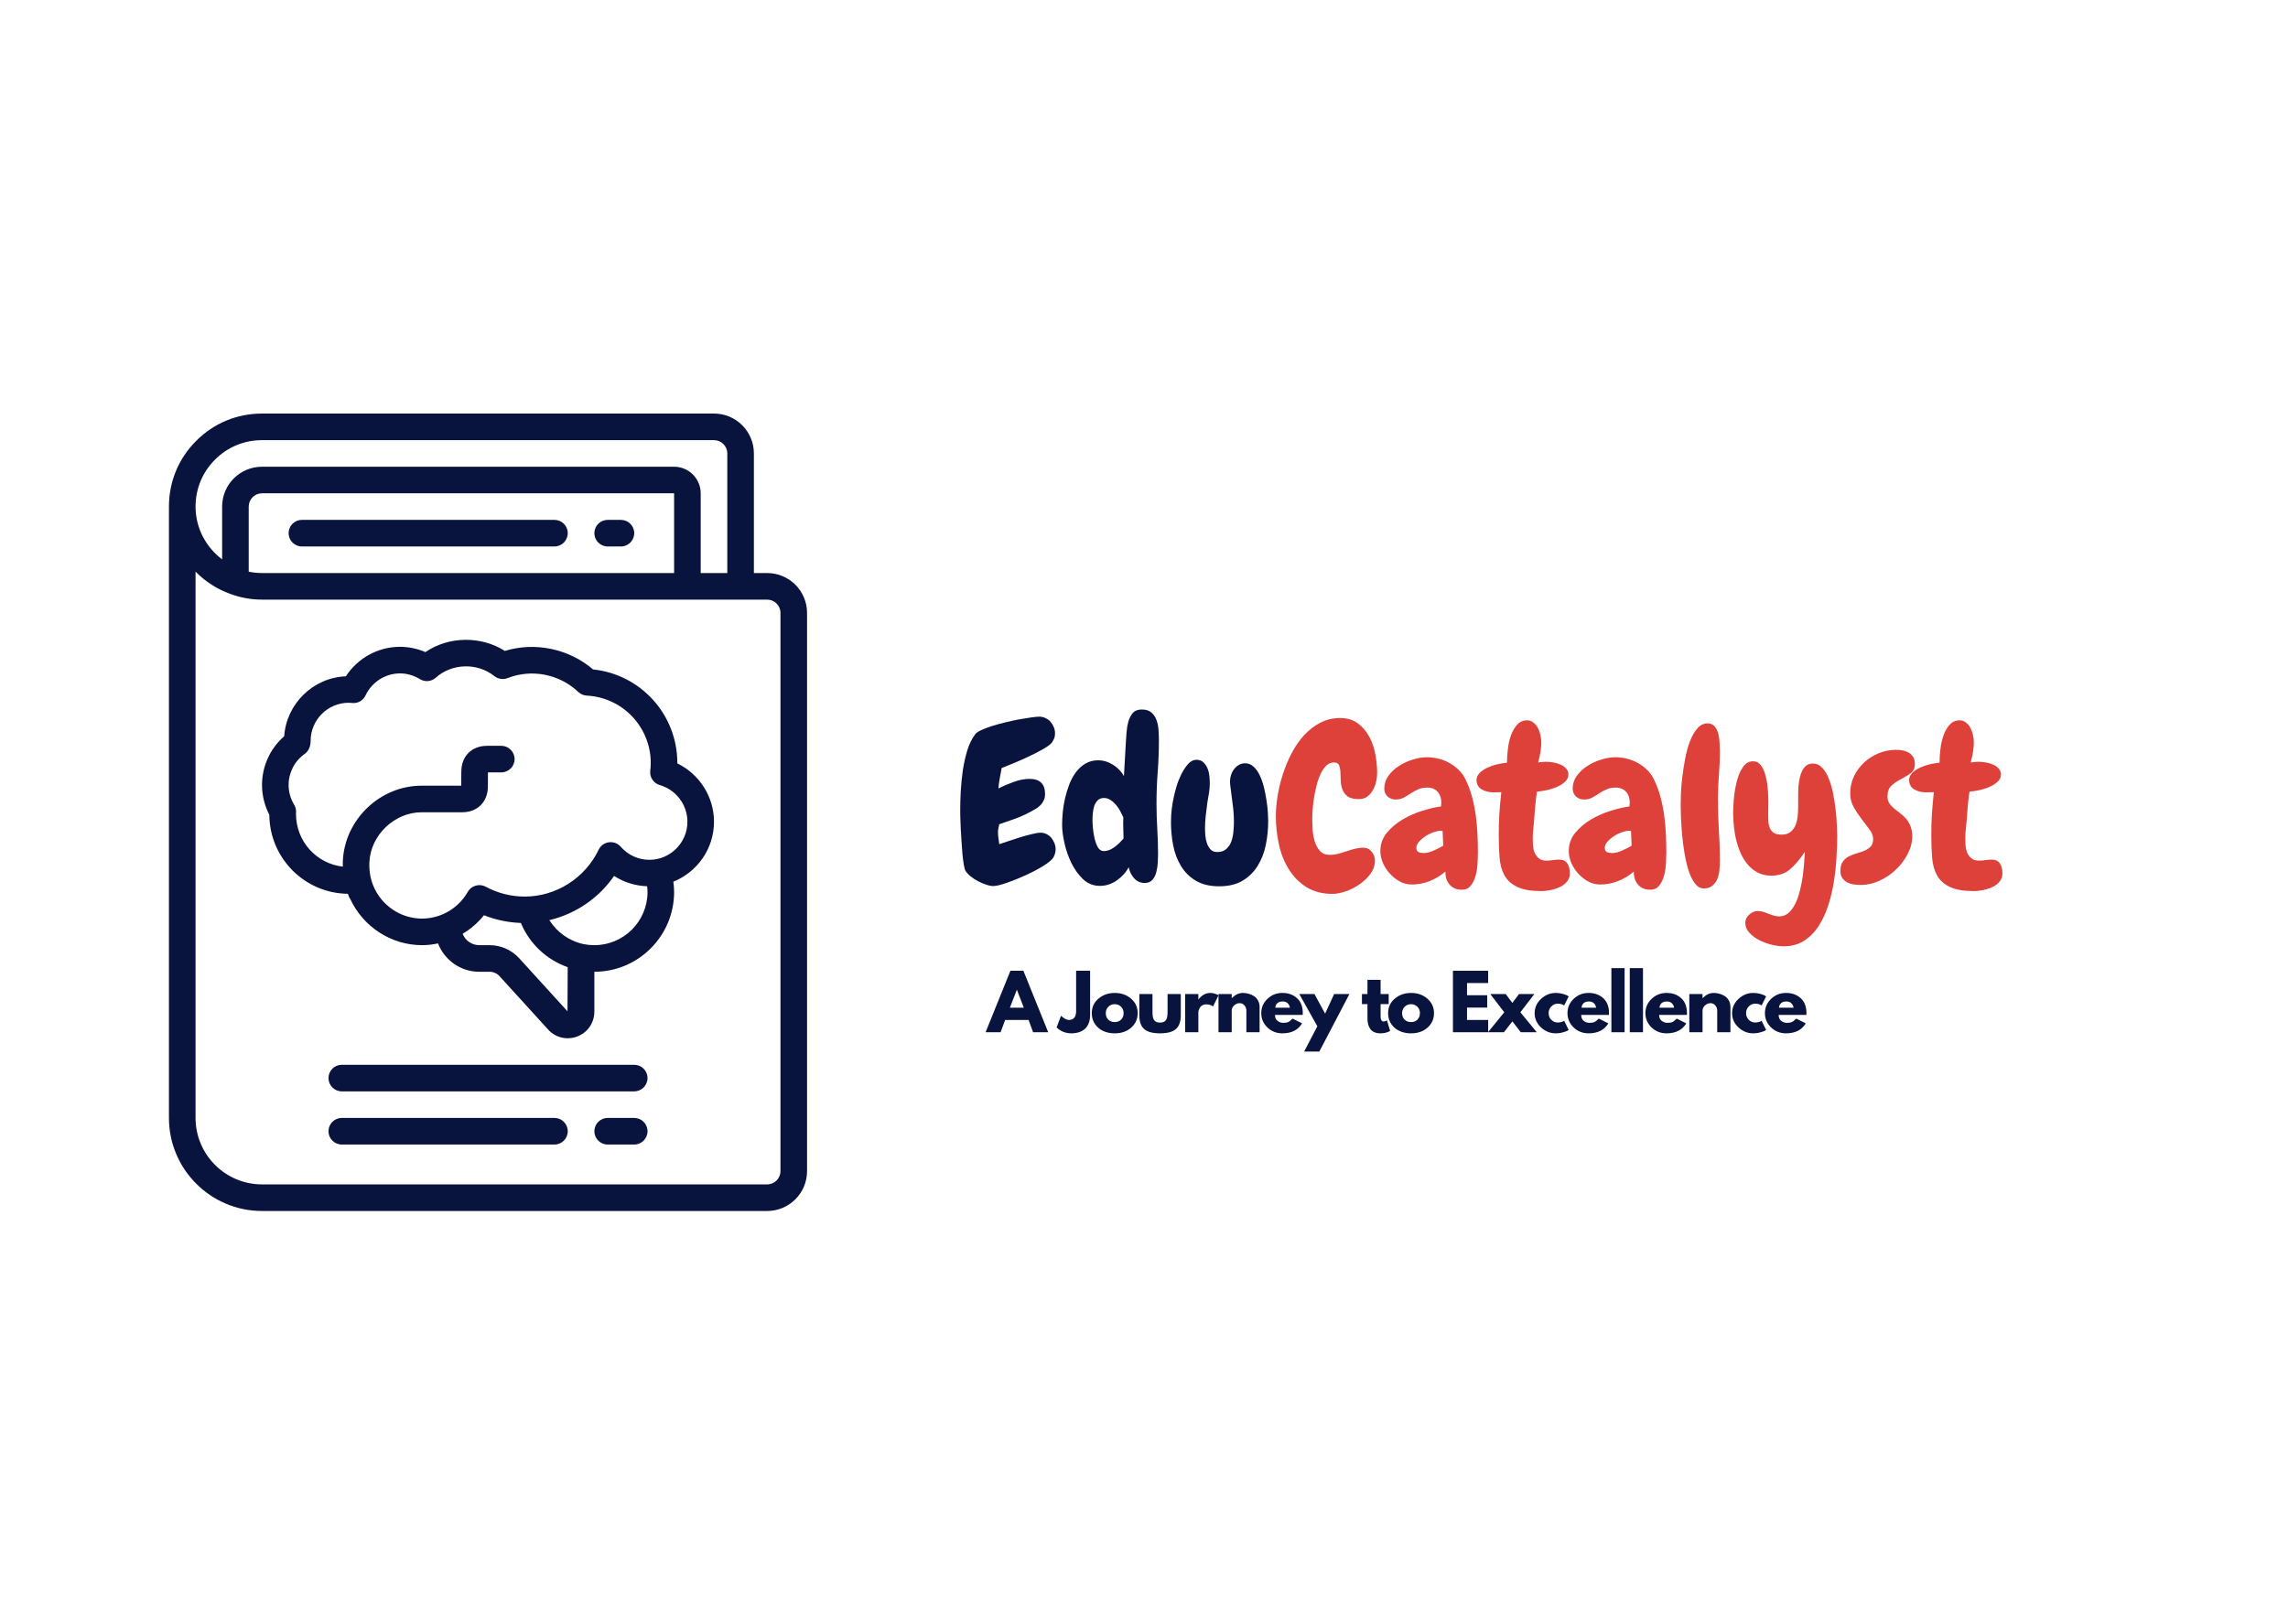 <svg xmlns="http://www.w3.org/2000/svg" width="419.25" viewBox="0 0 419.25 297.75" height="297.75" version="1.0"><defs><clipPath id="a"><path d="M 30.957 75.801 L 147.887 75.801 L 147.887 221.965 L 30.957 221.965 Z M 30.957 75.801"/></clipPath></defs><g clip-path="url(#a)"><path fill="#08143D" d="M 35.832 104.777 C 37.602 106.586 39.77 107.977 42.188 108.859 C 42.188 108.859 42.188 108.859 42.195 108.859 C 44.012 109.527 45.965 109.906 48.012 109.906 L 140.574 109.906 C 141.918 109.906 143.012 111 143.012 112.344 L 143.012 214.656 C 143.012 215.996 141.918 217.09 140.574 217.09 L 48.012 217.09 C 41.293 217.09 35.832 211.629 35.832 204.91 Z M 48.012 105.035 C 47.172 105.035 46.363 104.949 45.574 104.785 L 45.574 92.855 C 45.574 91.512 46.668 90.418 48.012 90.418 L 123.523 90.418 L 123.523 105.035 Z M 39.406 84.242 C 41.691 81.941 44.746 80.676 48.012 80.676 L 130.832 80.676 C 132.172 80.676 133.27 81.77 133.27 83.109 L 133.27 105.035 L 128.395 105.035 L 128.395 90.418 C 128.395 87.734 126.207 85.547 123.523 85.547 L 48.012 85.547 C 43.977 85.547 40.703 88.82 40.703 92.855 L 40.703 102.531 C 37.762 100.305 35.832 96.82 35.832 92.855 C 35.832 89.59 37.098 86.535 39.406 84.242 Z M 48.012 221.965 L 140.574 221.965 C 144.609 221.965 147.883 218.691 147.883 214.656 L 147.883 112.344 C 147.883 108.309 144.609 105.035 140.574 105.035 L 138.141 105.035 L 138.141 83.109 C 138.141 79.074 134.867 75.801 130.832 75.801 L 48.012 75.801 C 43.434 75.801 39.152 77.582 35.965 80.797 C 32.738 83.996 30.957 88.277 30.957 92.855 L 30.957 204.91 C 30.957 214.312 38.609 221.965 48.012 221.965"/></g><path fill="#08143D" d="M 55.891 138.141 C 56.574 137.664 56.945 136.637 56.918 135.809 C 56.918 131.953 60.047 128.812 63.891 128.812 C 64.109 128.812 64.34 128.832 64.559 128.852 C 65.594 128.957 66.547 128.387 66.984 127.461 C 68.137 125.016 70.609 123.43 73.293 123.43 C 74.578 123.43 75.832 123.801 76.945 124.477 C 77.859 125.047 79.039 124.941 79.848 124.219 C 82.809 121.555 87.488 121.438 90.582 123.922 C 91.266 124.465 92.191 124.609 93 124.293 C 97.453 122.543 102.551 123.582 105.969 126.836 C 106.395 127.234 106.949 127.473 107.527 127.5 C 114.094 127.844 119.242 133.258 119.242 139.844 C 119.242 140.328 119.203 140.805 119.148 141.27 C 119.016 142.461 119.758 143.574 120.898 143.898 C 123.875 144.754 125.961 147.512 125.961 150.613 C 125.961 154.469 122.828 157.598 118.984 157.598 C 116.977 157.598 115.066 156.723 113.734 155.191 C 113.199 154.574 112.371 154.277 111.574 154.383 C 110.754 154.488 110.051 155 109.699 155.742 C 107.207 160.957 101.887 164.336 96.141 164.336 C 93.645 164.336 91.18 163.707 89.004 162.527 C 87.832 161.902 86.375 162.32 85.719 163.461 C 84.008 166.488 80.781 168.371 77.328 168.371 C 73.406 168.371 69.906 165.953 68.43 162.422 C 67.867 161.09 67.613 159.605 67.688 158 C 67.926 153.059 72.305 148.883 77.242 148.883 L 84.672 148.883 C 87.5 148.883 89.402 146.98 89.402 144.133 L 89.41 141.574 L 91.855 141.574 C 93.199 141.574 94.293 140.48 94.293 139.141 C 94.293 137.797 93.199 136.703 91.855 136.703 L 89.258 136.703 C 86.434 136.703 84.531 138.605 84.531 141.449 L 84.512 144.012 L 77.242 144.012 C 69.656 144.012 63.188 150.188 62.824 157.77 C 62.805 158.133 62.824 158.484 62.824 158.848 C 58 158.305 54.223 154.23 54.234 149.121 C 54.234 149.102 54.254 148.883 54.254 148.863 C 54.27 148.379 54.148 147.902 53.898 147.492 C 53.234 146.398 52.883 145.152 52.883 143.887 C 52.883 141.594 54.004 139.453 55.891 138.141 Z M 108.91 173.242 C 108.215 173.242 107.566 173.176 106.969 173.055 C 104.332 172.512 102.059 170.875 100.66 168.656 C 105.453 167.523 109.719 164.633 112.523 160.551 C 114.324 161.719 116.406 162.367 118.574 162.441 C 118.613 162.793 118.652 163.148 118.652 163.5 C 118.652 168.875 114.285 173.242 108.91 173.242 Z M 103.988 185.367 L 95.102 175.602 C 93.711 174.098 91.754 173.242 89.715 173.242 L 87.812 173.242 C 86.406 173.242 85.234 172.34 84.777 171.16 C 86.262 170.266 87.586 169.121 88.688 167.754 C 90.828 168.617 93.121 169.086 95.445 169.172 C 97.035 172.977 100.137 175.906 104.027 177.277 Z M 63.73 163.824 C 63.758 163.879 63.785 163.938 63.816 164.004 C 63.871 164.156 63.918 164.316 63.988 164.469 C 64.035 164.582 64.109 164.668 64.176 164.773 C 66.516 169.816 71.617 173.242 77.328 173.242 C 78.324 173.242 79.297 173.129 80.258 172.918 C 81.445 175.965 84.379 178.117 87.812 178.117 L 89.715 178.117 C 90.402 178.117 91.059 178.41 91.516 178.906 L 100.324 188.582 C 101.27 189.707 102.617 190.305 104.008 190.305 C 104.57 190.305 105.148 190.211 105.703 190.012 C 107.652 189.297 108.91 187.496 108.91 185.422 L 108.91 178.117 C 116.969 178.117 123.523 171.559 123.523 163.5 C 123.523 162.871 123.469 162.234 123.383 161.605 C 127.738 159.855 130.832 155.602 130.832 150.613 C 130.832 146.027 128.148 141.879 124.113 139.93 C 124.113 139.898 124.113 139.871 124.113 139.844 C 124.113 130.965 117.395 123.598 108.672 122.703 C 104.266 118.926 98.09 117.605 92.504 119.309 C 88.145 116.52 82.199 116.605 77.953 119.527 C 76.488 118.891 74.902 118.555 73.293 118.555 C 69.277 118.555 65.539 120.629 63.379 123.961 C 57.363 124.207 52.5 128.977 52.074 134.953 C 49.504 137.188 48.012 140.441 48.012 143.887 C 48.012 145.781 48.477 147.656 49.352 149.348 C 49.398 157.285 55.82 163.738 63.73 163.824"/><path fill="#08143D" d="M 101.602 95.289 L 55.316 95.289 C 53.977 95.289 52.883 96.383 52.883 97.727 C 52.883 99.066 53.977 100.164 55.316 100.164 L 101.602 100.164 C 102.941 100.164 104.035 99.066 104.035 97.727 C 104.035 96.383 102.941 95.289 101.602 95.289"/><path fill="#08143D" d="M 113.781 95.289 L 111.344 95.289 C 110.004 95.289 108.91 96.383 108.91 97.727 C 108.91 99.066 110.004 100.164 111.344 100.164 L 113.781 100.164 C 115.121 100.164 116.215 99.066 116.215 97.727 C 116.215 96.383 115.121 95.289 113.781 95.289"/><path fill="#08143D" d="M 116.215 195.168 L 62.625 195.168 C 61.285 195.168 60.191 196.262 60.191 197.602 C 60.191 198.945 61.285 200.039 62.625 200.039 L 116.215 200.039 C 117.559 200.039 118.652 198.945 118.652 197.602 C 118.652 196.262 117.559 195.168 116.215 195.168"/><path fill="#08143D" d="M 101.602 204.91 L 62.625 204.91 C 61.285 204.91 60.191 206.008 60.191 207.348 C 60.191 208.688 61.285 209.785 62.625 209.785 L 101.602 209.785 C 102.941 209.785 104.035 208.688 104.035 207.348 C 104.035 206.008 102.941 204.91 101.602 204.91"/><path fill="#08143D" d="M 116.215 204.91 L 111.344 204.91 C 110.004 204.91 108.91 206.008 108.91 207.348 C 108.91 208.688 110.004 209.785 111.344 209.785 L 116.215 209.785 C 117.559 209.785 118.652 208.688 118.652 207.348 C 118.652 206.008 117.559 204.91 116.215 204.91"/><g fill="#08143D"><g><g><path d="M 18.516 -6.234 C 18.516 -5.734 18.383 -5.242 18.125 -4.766 C 17.863 -4.316 17.238 -3.785 16.25 -3.172 C 15.27 -2.566 14.18 -1.992 12.984 -1.453 C 11.797 -0.91 10.645 -0.445 9.531 -0.062 C 8.426 0.32 7.609 0.516 7.078 0.516 C 6.703 0.516 6.266 0.426 5.766 0.25 C 5.266 0.082 4.758 -0.129 4.25 -0.391 C 3.75 -0.66 3.289 -0.969 2.875 -1.312 C 2.469 -1.656 2.172 -1.988 1.984 -2.312 C 1.879 -2.488 1.781 -2.852 1.688 -3.406 C 1.594 -3.969 1.508 -4.617 1.438 -5.359 C 1.375 -6.109 1.316 -6.898 1.266 -7.734 C 1.211 -8.566 1.164 -9.359 1.125 -10.109 C 1.094 -10.867 1.066 -11.539 1.047 -12.125 C 1.035 -12.707 1.031 -13.129 1.031 -13.391 C 1.031 -14.367 1.062 -15.492 1.125 -16.766 C 1.195 -18.047 1.32 -19.328 1.5 -20.609 C 1.688 -21.891 1.957 -23.117 2.312 -24.297 C 2.676 -25.484 3.164 -26.488 3.781 -27.312 C 3.957 -27.551 4.32 -27.801 4.875 -28.062 C 5.438 -28.32 6.094 -28.57 6.844 -28.812 C 7.602 -29.051 8.422 -29.273 9.297 -29.484 C 10.172 -29.703 11.008 -29.883 11.812 -30.031 C 12.625 -30.176 13.363 -30.297 14.031 -30.391 C 14.695 -30.484 15.203 -30.531 15.547 -30.531 C 15.941 -30.531 16.316 -30.441 16.672 -30.266 C 17.035 -30.098 17.344 -29.867 17.594 -29.578 C 17.844 -29.285 18.039 -28.957 18.188 -28.594 C 18.332 -28.238 18.406 -27.863 18.406 -27.469 C 18.406 -27.125 18.359 -26.832 18.266 -26.594 C 18.172 -26.352 18.031 -26.086 17.844 -25.797 C 17.582 -25.453 17.023 -25.039 16.172 -24.562 C 15.328 -24.082 14.406 -23.609 13.406 -23.141 C 12.414 -22.68 11.461 -22.266 10.547 -21.891 C 9.641 -21.523 9 -21.266 8.625 -21.109 C 8.52 -20.492 8.406 -19.875 8.281 -19.25 C 8.164 -18.633 8.082 -18.008 8.031 -17.375 C 8.852 -17.789 9.781 -18.188 10.812 -18.562 C 11.844 -18.938 12.82 -19.125 13.75 -19.125 C 15.633 -19.125 16.578 -18.195 16.578 -16.344 C 16.578 -15.883 16.488 -15.484 16.312 -15.141 C 16.145 -14.797 15.922 -14.488 15.641 -14.219 C 15.359 -13.957 15.039 -13.727 14.688 -13.531 C 14.332 -13.332 13.984 -13.141 13.641 -12.953 C 12.785 -12.504 11.895 -12.113 10.969 -11.781 C 10.039 -11.445 9.113 -11.125 8.188 -10.812 C 8.133 -10.602 8.082 -10.367 8.031 -10.109 C 7.977 -9.859 7.953 -9.613 7.953 -9.375 C 7.953 -9.008 7.977 -8.641 8.031 -8.266 C 8.082 -7.898 8.133 -7.531 8.188 -7.156 C 8.508 -7.258 9.02 -7.43 9.719 -7.672 C 10.414 -7.91 11.148 -8.148 11.922 -8.391 C 12.691 -8.629 13.43 -8.832 14.141 -9 C 14.859 -9.176 15.391 -9.266 15.734 -9.266 C 16.141 -9.266 16.516 -9.176 16.859 -9 C 17.203 -8.832 17.488 -8.609 17.719 -8.328 C 17.957 -8.047 18.148 -7.719 18.297 -7.344 C 18.441 -6.977 18.516 -6.609 18.516 -6.234 Z M 18.516 -6.234" transform="translate(174.917 161.89)"/></g></g></g><g fill="#08143D"><g><g><path d="M 18.328 -26.156 C 18.328 -24.219 18.254 -22.297 18.109 -20.391 C 17.961 -18.484 17.891 -16.562 17.891 -14.625 C 17.891 -13.062 17.938 -11.508 18.031 -9.969 C 18.125 -8.438 18.172 -6.891 18.172 -5.328 C 18.172 -4.898 18.156 -4.391 18.125 -3.797 C 18.094 -3.203 18.004 -2.625 17.859 -2.062 C 17.723 -1.508 17.488 -1.035 17.156 -0.641 C 16.82 -0.242 16.348 -0.047 15.734 -0.047 C 14.941 -0.047 14.285 -0.344 13.766 -0.938 C 13.254 -1.531 12.93 -2.195 12.797 -2.938 C 12.297 -1.988 11.566 -1.18 10.609 -0.516 C 9.66 0.148 8.629 0.484 7.516 0.484 C 6.316 0.484 5.285 0.07 4.422 -0.75 C 3.566 -1.57 2.852 -2.566 2.281 -3.734 C 1.719 -4.898 1.297 -6.117 1.016 -7.391 C 0.734 -8.66 0.594 -9.758 0.594 -10.688 C 0.594 -11.352 0.629 -12.109 0.703 -12.953 C 0.785 -13.805 0.926 -14.672 1.125 -15.547 C 1.332 -16.422 1.594 -17.273 1.906 -18.109 C 2.227 -18.941 2.633 -19.688 3.125 -20.344 C 3.613 -21.008 4.195 -21.539 4.875 -21.938 C 5.551 -22.332 6.32 -22.531 7.188 -22.531 C 8.145 -22.531 9.062 -22.254 9.938 -21.703 C 10.812 -21.148 11.473 -20.461 11.922 -19.641 L 12.281 -25.953 C 12.312 -26.461 12.352 -27.051 12.406 -27.719 C 12.457 -28.395 12.566 -29.035 12.734 -29.641 C 12.91 -30.254 13.18 -30.773 13.547 -31.203 C 13.922 -31.629 14.469 -31.844 15.188 -31.844 C 15.957 -31.844 16.551 -31.656 16.969 -31.281 C 17.395 -30.906 17.707 -30.43 17.906 -29.859 C 18.102 -29.297 18.223 -28.68 18.266 -28.016 C 18.305 -27.359 18.328 -26.738 18.328 -26.156 Z M 11.844 -8.5 C 11.844 -9.113 11.828 -9.711 11.797 -10.297 C 11.773 -10.879 11.781 -11.473 11.812 -12.078 C 11.645 -12.422 11.457 -12.797 11.25 -13.203 C 11.039 -13.617 10.781 -14.004 10.469 -14.359 C 10.164 -14.723 9.828 -15.023 9.453 -15.266 C 9.086 -15.504 8.691 -15.625 8.266 -15.625 C 7.785 -15.625 7.398 -15.477 7.109 -15.188 C 6.816 -14.895 6.602 -14.539 6.469 -14.125 C 6.344 -13.719 6.258 -13.273 6.219 -12.797 C 6.176 -12.316 6.156 -11.906 6.156 -11.562 C 6.156 -11.25 6.18 -10.781 6.234 -10.156 C 6.285 -9.531 6.383 -8.898 6.531 -8.266 C 6.676 -7.629 6.879 -7.07 7.141 -6.594 C 7.41 -6.125 7.773 -5.891 8.234 -5.891 C 8.578 -5.891 8.922 -5.957 9.266 -6.094 C 9.609 -6.238 9.93 -6.426 10.234 -6.656 C 10.535 -6.883 10.828 -7.133 11.109 -7.406 C 11.391 -7.688 11.633 -7.945 11.844 -8.188 Z M 11.844 -8.5" transform="translate(194.027 161.89)"/></g></g></g><g fill="#08143D"><g><g><path d="M 18.609 -11.375 C 18.609 -9.914 18.461 -8.469 18.172 -7.031 C 17.879 -5.602 17.383 -4.328 16.688 -3.203 C 16 -2.078 15.078 -1.164 13.922 -0.469 C 12.773 0.219 11.344 0.562 9.625 0.562 C 7.926 0.562 6.504 0.223 5.359 -0.453 C 4.223 -1.129 3.316 -2.023 2.641 -3.141 C 1.961 -4.254 1.484 -5.508 1.203 -6.906 C 0.93 -8.312 0.797 -9.742 0.797 -11.203 C 0.797 -12.797 0.977 -14.375 1.344 -15.938 C 1.426 -16.363 1.578 -16.953 1.797 -17.703 C 2.023 -18.461 2.316 -19.207 2.672 -19.938 C 3.035 -20.664 3.445 -21.297 3.906 -21.828 C 4.375 -22.359 4.891 -22.625 5.453 -22.625 C 5.973 -22.625 6.391 -22.477 6.703 -22.188 C 7.023 -21.895 7.281 -21.531 7.469 -21.094 C 7.656 -20.656 7.773 -20.188 7.828 -19.688 C 7.879 -19.195 7.906 -18.754 7.906 -18.359 C 7.906 -17.754 7.859 -17.16 7.766 -16.578 C 7.672 -15.992 7.57 -15.41 7.469 -14.828 C 7.363 -14.035 7.266 -13.238 7.172 -12.438 C 7.078 -11.645 7.031 -10.852 7.031 -10.062 C 7.031 -9.656 7.051 -9.207 7.094 -8.719 C 7.133 -8.227 7.234 -7.758 7.391 -7.312 C 7.547 -6.863 7.77 -6.484 8.062 -6.172 C 8.352 -5.867 8.766 -5.719 9.297 -5.719 C 9.984 -5.719 10.531 -5.906 10.938 -6.281 C 11.352 -6.656 11.66 -7.117 11.859 -7.672 C 12.055 -8.223 12.18 -8.816 12.234 -9.453 C 12.297 -10.098 12.328 -10.68 12.328 -11.203 C 12.328 -12.367 12.242 -13.516 12.078 -14.641 C 11.922 -15.773 11.773 -16.922 11.641 -18.078 C 11.617 -18.211 11.609 -18.398 11.609 -18.641 C 11.609 -19.035 11.672 -19.43 11.797 -19.828 C 11.93 -20.234 12.117 -20.594 12.359 -20.906 C 12.598 -21.227 12.891 -21.488 13.234 -21.688 C 13.578 -21.883 13.961 -21.984 14.391 -21.984 C 14.973 -21.984 15.488 -21.773 15.938 -21.359 C 16.383 -20.953 16.758 -20.422 17.062 -19.766 C 17.375 -19.117 17.629 -18.391 17.828 -17.578 C 18.023 -16.773 18.18 -15.984 18.297 -15.203 C 18.422 -14.422 18.504 -13.688 18.547 -13 C 18.586 -12.312 18.609 -11.77 18.609 -11.375 Z M 18.609 -11.375" transform="translate(213.773 161.89)"/></g></g></g><g fill="#DE413A"><g><g><path d="M 18.766 -20.234 C 18.766 -19.734 18.703 -19.203 18.578 -18.641 C 18.461 -18.086 18.27 -17.57 18 -17.094 C 17.738 -16.613 17.395 -16.211 16.969 -15.891 C 16.551 -15.578 16.035 -15.422 15.422 -15.422 C 14.492 -15.422 13.805 -15.586 13.359 -15.922 C 12.91 -16.254 12.594 -16.672 12.406 -17.172 C 12.219 -17.672 12.113 -18.207 12.094 -18.781 C 12.082 -19.352 12.062 -19.891 12.031 -20.391 C 12.008 -20.891 11.926 -21.305 11.781 -21.641 C 11.633 -21.973 11.32 -22.141 10.844 -22.141 C 10.32 -22.141 9.859 -21.945 9.453 -21.562 C 9.055 -21.176 8.711 -20.676 8.422 -20.062 C 8.129 -19.457 7.883 -18.77 7.688 -18 C 7.488 -17.238 7.328 -16.477 7.203 -15.719 C 7.086 -14.969 7.004 -14.254 6.953 -13.578 C 6.898 -12.898 6.875 -12.348 6.875 -11.922 C 6.875 -11.367 6.895 -10.707 6.938 -9.938 C 6.977 -9.164 7.102 -8.426 7.312 -7.719 C 7.52 -7.02 7.836 -6.426 8.266 -5.938 C 8.691 -5.445 9.301 -5.203 10.094 -5.203 C 10.625 -5.203 11.141 -5.27 11.641 -5.406 C 12.148 -5.539 12.656 -5.691 13.156 -5.859 C 13.656 -6.035 14.164 -6.188 14.688 -6.312 C 15.207 -6.445 15.727 -6.516 16.25 -6.516 C 16.863 -6.516 17.367 -6.27 17.766 -5.781 C 18.16 -5.289 18.359 -4.742 18.359 -4.141 C 18.359 -3.285 18.094 -2.492 17.562 -1.766 C 17.039 -1.035 16.383 -0.395 15.594 0.156 C 14.812 0.719 13.961 1.156 13.047 1.469 C 12.141 1.789 11.316 1.953 10.578 1.953 C 8.672 1.953 7.051 1.52 5.719 0.656 C 4.395 -0.207 3.32 -1.32 2.5 -2.688 C 1.676 -4.051 1.086 -5.57 0.734 -7.25 C 0.379 -8.938 0.203 -10.613 0.203 -12.281 C 0.203 -13.395 0.305 -14.613 0.516 -15.938 C 0.723 -17.258 1.039 -18.586 1.469 -19.922 C 1.895 -21.266 2.43 -22.555 3.078 -23.797 C 3.723 -25.047 4.484 -26.148 5.359 -27.109 C 6.234 -28.066 7.223 -28.832 8.328 -29.406 C 9.43 -29.988 10.645 -30.281 11.969 -30.281 C 13.258 -30.281 14.344 -29.957 15.219 -29.312 C 16.094 -28.664 16.797 -27.844 17.328 -26.844 C 17.859 -25.852 18.227 -24.77 18.438 -23.594 C 18.656 -22.414 18.766 -21.297 18.766 -20.234 Z M 18.766 -20.234" transform="translate(233.582 161.89)"/></g></g></g><g fill="#DE413A"><g><g><path d="M 18.078 -5.609 C 18.078 -5.129 18.055 -4.504 18.016 -3.734 C 17.984 -2.961 17.875 -2.211 17.688 -1.484 C 17.5 -0.754 17.207 -0.129 16.812 0.391 C 16.414 0.922 15.859 1.188 15.141 1.188 C 14.16 1.188 13.406 0.867 12.875 0.234 C 12.344 -0.398 12.094 -1.191 12.125 -2.141 C 11.27 -1.398 10.305 -0.816 9.234 -0.391 C 8.16 0.023 7.07 0.234 5.969 0.234 C 5.195 0.234 4.469 0.051 3.781 -0.312 C 3.094 -0.688 2.484 -1.164 1.953 -1.75 C 1.422 -2.332 0.992 -2.988 0.672 -3.719 C 0.359 -4.445 0.203 -5.172 0.203 -5.891 C 0.203 -7.16 0.594 -8.27 1.375 -9.219 C 2.156 -10.176 3.113 -10.992 4.25 -11.672 C 5.395 -12.348 6.609 -12.883 7.891 -13.281 C 9.172 -13.676 10.316 -13.941 11.328 -14.078 C 11.328 -14.203 11.332 -14.316 11.344 -14.422 C 11.363 -14.535 11.375 -14.656 11.375 -14.781 C 11.375 -15.602 11.145 -16.266 10.688 -16.766 C 10.238 -17.273 9.602 -17.531 8.781 -17.531 C 8.125 -17.531 7.555 -17.414 7.078 -17.188 C 6.598 -16.969 6.145 -16.719 5.719 -16.438 C 5.301 -16.156 4.879 -15.898 4.453 -15.672 C 4.023 -15.453 3.547 -15.344 3.016 -15.344 C 2.43 -15.344 1.938 -15.523 1.531 -15.891 C 1.125 -16.266 0.922 -16.742 0.922 -17.328 C 0.922 -18.203 1.176 -18.992 1.688 -19.703 C 2.207 -20.422 2.859 -21.023 3.641 -21.516 C 4.422 -22.016 5.266 -22.398 6.172 -22.672 C 7.086 -22.953 7.93 -23.094 8.703 -23.094 C 9.422 -23.094 10.133 -23.004 10.844 -22.828 C 11.562 -22.66 12.238 -22.395 12.875 -22.031 C 13.508 -21.676 14.086 -21.238 14.609 -20.719 C 15.129 -20.207 15.547 -19.609 15.859 -18.922 C 16.336 -17.941 16.723 -16.898 17.016 -15.797 C 17.305 -14.703 17.531 -13.578 17.688 -12.422 C 17.844 -11.266 17.945 -10.109 18 -8.953 C 18.051 -7.805 18.078 -6.691 18.078 -5.609 Z M 11.719 -6.875 L 11.609 -9.578 C 11.555 -9.578 11.504 -9.582 11.453 -9.594 C 11.398 -9.613 11.344 -9.625 11.281 -9.625 C 10.938 -9.625 10.504 -9.535 9.984 -9.359 C 9.473 -9.191 8.977 -8.953 8.5 -8.641 C 8.031 -8.336 7.629 -8 7.297 -7.625 C 6.961 -7.258 6.797 -6.879 6.797 -6.484 C 6.797 -6.109 6.926 -5.852 7.188 -5.719 C 7.457 -5.594 7.766 -5.531 8.109 -5.531 C 8.691 -5.531 9.312 -5.68 9.969 -5.984 C 10.633 -6.285 11.219 -6.582 11.719 -6.875 Z M 11.719 -6.875" transform="translate(252.732 161.89)"/></g></g></g><g fill="#DE413A"><g><g><path d="M 10.453 1.438 C 8.566 1.438 7.098 1.188 6.047 0.688 C 5.004 0.195 4.223 -0.492 3.703 -1.391 C 3.191 -2.297 2.883 -3.383 2.781 -4.656 C 2.676 -5.926 2.625 -7.344 2.625 -8.906 C 2.625 -10.145 2.66 -11.395 2.734 -12.656 C 2.816 -13.914 2.938 -15.258 3.094 -16.688 C 2.727 -16.688 2.438 -16.68 2.219 -16.672 C 2.008 -16.66 1.836 -16.656 1.703 -16.656 C 0.859 -16.656 0.125 -16.836 -0.5 -17.203 C -1.125 -17.578 -1.438 -18.148 -1.438 -18.922 C -1.438 -19.398 -1.254 -19.82 -0.891 -20.188 C -0.535 -20.562 -0.082 -20.879 0.469 -21.141 C 1.031 -21.41 1.633 -21.625 2.281 -21.781 C 2.938 -21.938 3.555 -22.039 4.141 -22.094 C 4.141 -22.844 4.191 -23.664 4.297 -24.562 C 4.398 -25.469 4.586 -26.312 4.859 -27.094 C 5.141 -27.875 5.52 -28.531 6 -29.062 C 6.477 -29.594 7.086 -29.859 7.828 -29.859 C 8.254 -29.859 8.629 -29.727 8.953 -29.469 C 9.285 -29.219 9.555 -28.898 9.766 -28.516 C 9.984 -28.129 10.145 -27.695 10.25 -27.219 C 10.363 -26.75 10.422 -26.289 10.422 -25.844 C 10.422 -25.312 10.379 -24.766 10.297 -24.203 C 10.211 -23.648 10.066 -22.961 9.859 -22.141 C 10.305 -22.191 10.609 -22.223 10.766 -22.234 C 10.93 -22.254 11.078 -22.266 11.203 -22.266 C 11.66 -22.266 12.133 -22.223 12.625 -22.141 C 13.113 -22.055 13.562 -21.922 13.969 -21.734 C 14.383 -21.555 14.723 -21.312 14.984 -21 C 15.254 -20.695 15.391 -20.336 15.391 -19.922 C 15.391 -19.441 15.195 -19.016 14.812 -18.641 C 14.426 -18.266 13.941 -17.945 13.359 -17.688 C 12.773 -17.426 12.148 -17.223 11.484 -17.078 C 10.828 -16.93 10.207 -16.832 9.625 -16.781 C 9.457 -15.688 9.344 -14.68 9.281 -13.766 C 9.219 -12.859 9.145 -11.941 9.062 -11.016 C 9.008 -10.555 8.961 -10.094 8.922 -9.625 C 8.879 -9.164 8.859 -8.703 8.859 -8.234 C 8.859 -7.891 8.867 -7.484 8.891 -7.016 C 8.922 -6.547 9.016 -6.098 9.172 -5.672 C 9.336 -5.254 9.594 -4.895 9.938 -4.594 C 10.281 -4.289 10.758 -4.141 11.375 -4.141 C 11.738 -4.141 12.117 -4.172 12.516 -4.234 C 12.922 -4.297 13.32 -4.328 13.719 -4.328 C 14.406 -4.328 14.898 -4.086 15.203 -3.609 C 15.504 -3.141 15.656 -2.531 15.656 -1.781 C 15.656 -1.227 15.488 -0.742 15.156 -0.328 C 14.832 0.078 14.414 0.406 13.906 0.656 C 13.406 0.906 12.844 1.098 12.219 1.234 C 11.594 1.367 11.004 1.438 10.453 1.438 Z M 10.453 1.438" transform="translate(272.001 161.89)"/></g></g></g><g fill="#DE413A"><g><g><path d="M 18.078 -5.609 C 18.078 -5.129 18.055 -4.504 18.016 -3.734 C 17.984 -2.961 17.875 -2.211 17.688 -1.484 C 17.5 -0.754 17.207 -0.129 16.812 0.391 C 16.414 0.922 15.859 1.188 15.141 1.188 C 14.16 1.188 13.406 0.867 12.875 0.234 C 12.344 -0.398 12.094 -1.191 12.125 -2.141 C 11.27 -1.398 10.305 -0.816 9.234 -0.391 C 8.16 0.023 7.07 0.234 5.969 0.234 C 5.195 0.234 4.469 0.051 3.781 -0.312 C 3.094 -0.688 2.484 -1.164 1.953 -1.75 C 1.422 -2.332 0.992 -2.988 0.672 -3.719 C 0.359 -4.445 0.203 -5.172 0.203 -5.891 C 0.203 -7.16 0.594 -8.27 1.375 -9.219 C 2.156 -10.176 3.113 -10.992 4.25 -11.672 C 5.395 -12.348 6.609 -12.883 7.891 -13.281 C 9.172 -13.676 10.316 -13.941 11.328 -14.078 C 11.328 -14.203 11.332 -14.316 11.344 -14.422 C 11.363 -14.535 11.375 -14.656 11.375 -14.781 C 11.375 -15.602 11.145 -16.266 10.688 -16.766 C 10.238 -17.273 9.602 -17.531 8.781 -17.531 C 8.125 -17.531 7.555 -17.414 7.078 -17.188 C 6.598 -16.969 6.145 -16.719 5.719 -16.438 C 5.301 -16.156 4.879 -15.898 4.453 -15.672 C 4.023 -15.453 3.547 -15.344 3.016 -15.344 C 2.43 -15.344 1.938 -15.523 1.531 -15.891 C 1.125 -16.266 0.922 -16.742 0.922 -17.328 C 0.922 -18.203 1.176 -18.992 1.688 -19.703 C 2.207 -20.422 2.859 -21.023 3.641 -21.516 C 4.422 -22.016 5.266 -22.398 6.172 -22.672 C 7.086 -22.953 7.93 -23.094 8.703 -23.094 C 9.422 -23.094 10.133 -23.004 10.844 -22.828 C 11.562 -22.66 12.238 -22.395 12.875 -22.031 C 13.508 -21.676 14.086 -21.238 14.609 -20.719 C 15.129 -20.207 15.547 -19.609 15.859 -18.922 C 16.336 -17.941 16.723 -16.898 17.016 -15.797 C 17.305 -14.703 17.531 -13.578 17.688 -12.422 C 17.844 -11.266 17.945 -10.109 18 -8.953 C 18.051 -7.805 18.078 -6.691 18.078 -5.609 Z M 11.719 -6.875 L 11.609 -9.578 C 11.555 -9.578 11.504 -9.582 11.453 -9.594 C 11.398 -9.613 11.344 -9.625 11.281 -9.625 C 10.938 -9.625 10.504 -9.535 9.984 -9.359 C 9.473 -9.191 8.977 -8.953 8.5 -8.641 C 8.031 -8.336 7.629 -8 7.297 -7.625 C 6.961 -7.258 6.797 -6.879 6.797 -6.484 C 6.797 -6.109 6.926 -5.852 7.188 -5.719 C 7.457 -5.594 7.766 -5.531 8.109 -5.531 C 8.691 -5.531 9.312 -5.68 9.969 -5.984 C 10.633 -6.285 11.219 -6.582 11.719 -6.875 Z M 11.719 -6.875" transform="translate(287.257 161.89)"/></g></g></g><g fill="#DE413A"><g><g><path d="M 8.625 -24.094 C 8.625 -22.656 8.562 -21.211 8.438 -19.766 C 8.32 -18.328 8.266 -16.879 8.266 -15.422 C 8.266 -13.535 8.32 -11.648 8.438 -9.766 C 8.562 -7.891 8.625 -6 8.625 -4.094 C 8.625 -3.613 8.598 -3.078 8.547 -2.484 C 8.492 -1.891 8.367 -1.336 8.172 -0.828 C 7.973 -0.328 7.672 0.094 7.266 0.438 C 6.867 0.781 6.344 0.953 5.688 0.953 C 5.051 0.953 4.5 0.641 4.031 0.016 C 3.57 -0.609 3.188 -1.398 2.875 -2.359 C 2.57 -3.328 2.32 -4.406 2.125 -5.594 C 1.926 -6.789 1.781 -7.953 1.688 -9.078 C 1.594 -10.203 1.523 -11.234 1.484 -12.172 C 1.453 -13.117 1.438 -13.816 1.438 -14.266 C 1.438 -14.773 1.453 -15.504 1.484 -16.453 C 1.523 -17.41 1.613 -18.441 1.75 -19.547 C 1.883 -20.66 2.062 -21.797 2.281 -22.953 C 2.508 -24.109 2.805 -25.156 3.172 -26.094 C 3.547 -27.031 3.988 -27.797 4.5 -28.391 C 5.02 -28.992 5.641 -29.297 6.359 -29.297 C 6.941 -29.297 7.383 -29.102 7.688 -28.719 C 8 -28.332 8.219 -27.867 8.344 -27.328 C 8.477 -26.785 8.555 -26.211 8.578 -25.609 C 8.609 -25.016 8.625 -24.508 8.625 -24.094 Z M 8.625 -24.094" transform="translate(306.526 161.89)"/></g></g></g><g fill="#DE413A"><g><g><path d="M 9.812 11.562 C 9.176 11.562 8.453 11.461 7.641 11.266 C 6.836 11.066 6.078 10.781 5.359 10.406 C 4.648 10.039 4.051 9.594 3.562 9.062 C 3.07 8.531 2.828 7.922 2.828 7.234 C 2.828 6.973 2.891 6.707 3.016 6.438 C 3.148 6.176 3.328 5.945 3.547 5.75 C 3.773 5.551 4.02 5.391 4.281 5.266 C 4.551 5.148 4.832 5.094 5.125 5.094 C 5.445 5.094 5.758 5.133 6.062 5.219 C 6.363 5.312 6.676 5.426 7 5.562 C 7.344 5.695 7.676 5.816 8 5.922 C 8.332 6.023 8.688 6.078 9.062 6.078 C 9.727 6.078 10.305 5.852 10.797 5.406 C 11.285 4.957 11.703 4.367 12.047 3.641 C 12.391 2.91 12.664 2.098 12.875 1.203 C 13.094 0.316 13.258 -0.562 13.375 -1.438 C 13.488 -2.312 13.57 -3.129 13.625 -3.891 C 13.688 -4.66 13.727 -5.285 13.75 -5.766 C 12.82 -4.359 11.898 -3.273 10.984 -2.516 C 10.078 -1.766 8.957 -1.391 7.625 -1.391 C 6.625 -1.391 5.742 -1.598 4.984 -2.016 C 4.234 -2.441 3.594 -3 3.062 -3.688 C 2.531 -4.383 2.094 -5.176 1.75 -6.062 C 1.406 -6.945 1.145 -7.863 0.969 -8.812 C 0.801 -9.77 0.691 -10.707 0.641 -11.625 C 0.586 -12.539 0.586 -13.383 0.641 -14.156 C 0.66 -14.738 0.727 -15.5 0.844 -16.438 C 0.969 -17.375 1.16 -18.289 1.422 -19.188 C 1.691 -20.094 2.066 -20.859 2.547 -21.484 C 3.023 -22.109 3.645 -22.395 4.406 -22.344 C 4.914 -22.312 5.328 -22.086 5.641 -21.672 C 5.961 -21.266 6.223 -20.754 6.422 -20.141 C 6.617 -19.535 6.766 -18.867 6.859 -18.141 C 6.953 -17.41 7.008 -16.688 7.031 -15.969 C 7.062 -15.258 7.066 -14.609 7.047 -14.016 C 7.035 -13.422 7.031 -12.961 7.031 -12.641 C 7.031 -12.191 7.039 -11.738 7.062 -11.281 C 7.094 -10.832 7.188 -10.43 7.344 -10.078 C 7.508 -9.723 7.754 -9.438 8.078 -9.219 C 8.41 -9.008 8.883 -8.906 9.5 -8.906 C 10.188 -8.906 10.734 -9.078 11.141 -9.422 C 11.555 -9.766 11.863 -10.191 12.062 -10.703 C 12.258 -11.223 12.383 -11.781 12.438 -12.375 C 12.488 -12.977 12.516 -13.547 12.516 -14.078 C 12.516 -14.441 12.516 -14.891 12.516 -15.422 C 12.516 -15.953 12.52 -16.508 12.531 -17.094 C 12.551 -17.676 12.609 -18.25 12.703 -18.812 C 12.797 -19.383 12.941 -19.898 13.141 -20.359 C 13.336 -20.828 13.598 -21.207 13.922 -21.5 C 14.254 -21.789 14.688 -21.938 15.219 -21.938 C 15.883 -21.938 16.457 -21.676 16.938 -21.156 C 17.414 -20.645 17.816 -19.973 18.141 -19.141 C 18.473 -18.305 18.738 -17.383 18.938 -16.375 C 19.133 -15.363 19.285 -14.363 19.391 -13.375 C 19.504 -12.383 19.578 -11.469 19.609 -10.625 C 19.648 -9.789 19.672 -9.141 19.672 -8.672 C 19.672 -7.555 19.629 -6.289 19.547 -4.875 C 19.473 -3.457 19.32 -2 19.094 -0.5 C 18.875 1 18.535 2.469 18.078 3.906 C 17.629 5.352 17.039 6.645 16.312 7.781 C 15.582 8.926 14.688 9.844 13.625 10.531 C 12.57 11.219 11.301 11.562 9.812 11.562 Z M 9.812 11.562" transform="translate(316.975 161.89)"/></g></g></g><g fill="#DE413A"><g><g><path d="M 12.844 -21.859 C 12.844 -21.086 12.582 -20.516 12.062 -20.141 C 11.539 -19.773 10.961 -19.426 10.328 -19.094 C 9.691 -18.77 9.113 -18.379 8.594 -17.922 C 8.082 -17.473 7.828 -16.801 7.828 -15.906 C 7.828 -15.426 7.938 -15.016 8.156 -14.672 C 8.383 -14.328 8.664 -14.016 9 -13.734 C 9.332 -13.453 9.695 -13.164 10.094 -12.875 C 10.488 -12.582 10.852 -12.25 11.188 -11.875 C 11.52 -11.508 11.797 -11.062 12.016 -10.531 C 12.242 -10 12.359 -9.348 12.359 -8.578 C 12.359 -7.473 12.07 -6.383 11.5 -5.312 C 10.938 -4.238 10.207 -3.281 9.312 -2.438 C 8.426 -1.602 7.426 -0.938 6.312 -0.438 C 5.207 0.062 4.109 0.312 3.016 0.312 C 2.566 0.312 2.117 0.281 1.672 0.219 C 1.223 0.156 0.816 0.031 0.453 -0.156 C 0.098 -0.344 -0.195 -0.602 -0.438 -0.938 C -0.676 -1.27 -0.797 -1.695 -0.797 -2.219 C -0.797 -2.969 -0.648 -3.547 -0.359 -3.953 C -0.066 -4.367 0.301 -4.691 0.75 -4.922 C 1.207 -5.16 1.691 -5.348 2.203 -5.484 C 2.723 -5.617 3.207 -5.785 3.656 -5.984 C 4.102 -6.18 4.473 -6.438 4.766 -6.75 C 5.055 -7.07 5.203 -7.523 5.203 -8.109 C 5.203 -8.66 4.984 -9.234 4.547 -9.828 C 4.109 -10.43 3.625 -11.07 3.094 -11.75 C 2.57 -12.426 2.094 -13.145 1.656 -13.906 C 1.219 -14.676 1 -15.523 1 -16.453 C 1 -17.598 1.227 -18.648 1.688 -19.609 C 2.156 -20.578 2.781 -21.422 3.562 -22.141 C 4.344 -22.859 5.234 -23.422 6.234 -23.828 C 7.242 -24.242 8.305 -24.453 9.422 -24.453 C 9.848 -24.453 10.266 -24.41 10.672 -24.328 C 11.078 -24.242 11.441 -24.102 11.766 -23.906 C 12.086 -23.707 12.348 -23.441 12.547 -23.109 C 12.742 -22.785 12.844 -22.367 12.844 -21.859 Z M 12.844 -21.859" transform="translate(338.032 161.89)"/></g></g></g><g fill="#DE413A"><g><g><path d="M 10.453 1.438 C 8.566 1.438 7.098 1.188 6.047 0.688 C 5.004 0.195 4.223 -0.492 3.703 -1.391 C 3.191 -2.297 2.883 -3.383 2.781 -4.656 C 2.676 -5.926 2.625 -7.344 2.625 -8.906 C 2.625 -10.145 2.66 -11.395 2.734 -12.656 C 2.816 -13.914 2.938 -15.258 3.094 -16.688 C 2.727 -16.688 2.438 -16.68 2.219 -16.672 C 2.008 -16.66 1.836 -16.656 1.703 -16.656 C 0.859 -16.656 0.125 -16.836 -0.5 -17.203 C -1.125 -17.578 -1.438 -18.148 -1.438 -18.922 C -1.438 -19.398 -1.254 -19.82 -0.891 -20.188 C -0.535 -20.562 -0.082 -20.879 0.469 -21.141 C 1.031 -21.41 1.633 -21.625 2.281 -21.781 C 2.938 -21.938 3.555 -22.039 4.141 -22.094 C 4.141 -22.844 4.191 -23.664 4.297 -24.562 C 4.398 -25.469 4.586 -26.312 4.859 -27.094 C 5.141 -27.875 5.52 -28.531 6 -29.062 C 6.477 -29.594 7.086 -29.859 7.828 -29.859 C 8.254 -29.859 8.629 -29.727 8.953 -29.469 C 9.285 -29.219 9.555 -28.898 9.766 -28.516 C 9.984 -28.129 10.145 -27.695 10.25 -27.219 C 10.363 -26.75 10.422 -26.289 10.422 -25.844 C 10.422 -25.312 10.379 -24.766 10.297 -24.203 C 10.211 -23.648 10.066 -22.961 9.859 -22.141 C 10.305 -22.191 10.609 -22.223 10.766 -22.234 C 10.93 -22.254 11.078 -22.266 11.203 -22.266 C 11.66 -22.266 12.133 -22.223 12.625 -22.141 C 13.113 -22.055 13.562 -21.922 13.969 -21.734 C 14.383 -21.555 14.723 -21.312 14.984 -21 C 15.254 -20.695 15.391 -20.336 15.391 -19.922 C 15.391 -19.441 15.195 -19.016 14.812 -18.641 C 14.426 -18.266 13.941 -17.945 13.359 -17.688 C 12.773 -17.426 12.148 -17.223 11.484 -17.078 C 10.828 -16.93 10.207 -16.832 9.625 -16.781 C 9.457 -15.688 9.344 -14.68 9.281 -13.766 C 9.219 -12.859 9.145 -11.941 9.062 -11.016 C 9.008 -10.555 8.961 -10.094 8.922 -9.625 C 8.879 -9.164 8.859 -8.703 8.859 -8.234 C 8.859 -7.891 8.867 -7.484 8.891 -7.016 C 8.922 -6.547 9.016 -6.098 9.172 -5.672 C 9.336 -5.254 9.594 -4.895 9.938 -4.594 C 10.281 -4.289 10.758 -4.141 11.375 -4.141 C 11.738 -4.141 12.117 -4.172 12.516 -4.234 C 12.922 -4.297 13.32 -4.328 13.719 -4.328 C 14.406 -4.328 14.898 -4.086 15.203 -3.609 C 15.504 -3.141 15.656 -2.531 15.656 -1.781 C 15.656 -1.227 15.488 -0.742 15.156 -0.328 C 14.832 0.078 14.414 0.406 13.906 0.656 C 13.406 0.906 12.844 1.098 12.219 1.234 C 11.594 1.367 11.004 1.438 10.453 1.438 Z M 10.453 1.438" transform="translate(351.262 161.89)"/></g></g></g><g fill="#08143D"><g><g><path d="M 6.547 -11.266 L 11.094 0 L 8.328 0 L 7.5 -2.25 L 3.203 -2.25 L 2.375 0 L -0.375 0 L 4.172 -11.266 Z M 6.625 -4.5 L 5.359 -7.781 L 5.344 -7.781 L 4.078 -4.5 Z M 6.625 -4.5" transform="translate(180.976 189.2)"/></g></g></g><g fill="#08143D"><g><g><path d="M 5.719 -11.266 L 5.719 -3.188 C 5.719 -2.082 5.414 -1.238 4.812 -0.656 C 4.207 -0.082 3.344 0.203 2.219 0.203 C 1.914 0.203 1.617 0.164 1.328 0.094 C 1.035 0.02 0.785 -0.066 0.578 -0.172 C 0.379 -0.273 0.203 -0.379 0.047 -0.484 C -0.109 -0.598 -0.223 -0.691 -0.297 -0.766 L -0.422 -0.875 L 0.391 -3.016 C 0.93 -2.504 1.422 -2.25 1.859 -2.25 C 2.242 -2.25 2.555 -2.379 2.797 -2.641 C 3.035 -2.898 3.156 -3.301 3.156 -3.844 L 3.156 -11.266 Z M 5.719 -11.266" transform="translate(194.032 189.2)"/></g></g></g><g fill="#08143D"><g><g><path d="M 1.484 -0.828 C 0.703 -1.523 0.312 -2.414 0.312 -3.5 C 0.312 -4.582 0.719 -5.469 1.531 -6.156 C 2.344 -6.852 3.344 -7.203 4.531 -7.203 C 5.707 -7.203 6.695 -6.852 7.5 -6.156 C 8.312 -5.457 8.719 -4.57 8.719 -3.5 C 8.719 -2.426 8.32 -1.539 7.531 -0.844 C 6.738 -0.145 5.738 0.203 4.531 0.203 C 3.281 0.203 2.266 -0.141 1.484 -0.828 Z M 3.344 -4.672 C 3.031 -4.367 2.875 -3.973 2.875 -3.484 C 2.875 -3.004 3.023 -2.613 3.328 -2.312 C 3.629 -2.008 4.023 -1.859 4.516 -1.859 C 4.992 -1.859 5.383 -2.008 5.688 -2.312 C 5.988 -2.625 6.141 -3.02 6.141 -3.5 C 6.141 -3.977 5.984 -4.367 5.672 -4.672 C 5.359 -4.984 4.973 -5.141 4.516 -5.141 C 4.055 -5.141 3.664 -4.984 3.344 -4.672 Z M 3.344 -4.672" transform="translate(199.748 189.2)"/></g></g></g><g fill="#08143D"><g><g><path d="M 3.094 -7 L 3.094 -3.672 C 3.094 -2.984 3.195 -2.492 3.406 -2.203 C 3.625 -1.91 3.984 -1.766 4.484 -1.766 C 4.984 -1.766 5.336 -1.91 5.547 -2.203 C 5.754 -2.492 5.859 -2.984 5.859 -3.672 L 5.859 -7 L 8.281 -7 L 8.281 -3.094 C 8.281 -1.926 7.973 -1.082 7.359 -0.562 C 6.754 -0.051 5.789 0.203 4.469 0.203 C 3.156 0.203 2.195 -0.051 1.594 -0.562 C 0.988 -1.082 0.688 -1.926 0.688 -3.094 L 0.688 -7 Z M 3.094 -7" transform="translate(208.084 189.2)"/></g></g></g><g fill="#08143D"><g><g><path d="M 0.812 0 L 0.812 -7 L 3.234 -7 L 3.234 -6 L 3.266 -6 C 3.285 -6.031 3.312 -6.07 3.344 -6.125 C 3.383 -6.188 3.473 -6.285 3.609 -6.422 C 3.754 -6.555 3.898 -6.676 4.047 -6.781 C 4.203 -6.895 4.406 -6.992 4.656 -7.078 C 4.906 -7.16 5.156 -7.203 5.406 -7.203 C 5.664 -7.203 5.922 -7.164 6.172 -7.094 C 6.43 -7.02 6.625 -6.945 6.75 -6.875 L 6.938 -6.781 L 5.922 -4.719 C 5.617 -4.977 5.203 -5.109 4.672 -5.109 C 4.379 -5.109 4.129 -5.039 3.922 -4.906 C 3.711 -4.781 3.562 -4.625 3.469 -4.438 C 3.383 -4.258 3.32 -4.109 3.281 -3.984 C 3.25 -3.859 3.234 -3.758 3.234 -3.688 L 3.234 0 Z M 0.812 0" transform="translate(216.351 189.2)"/></g></g></g><g fill="#08143D"><g><g><path d="M 0.812 0 L 0.812 -7 L 3.234 -7 L 3.234 -6.266 L 3.266 -6.266 C 3.891 -6.891 4.555 -7.203 5.266 -7.203 C 5.617 -7.203 5.961 -7.156 6.297 -7.062 C 6.641 -6.977 6.969 -6.836 7.281 -6.641 C 7.594 -6.453 7.848 -6.18 8.047 -5.828 C 8.242 -5.484 8.344 -5.078 8.344 -4.609 L 8.344 0 L 5.922 0 L 5.922 -3.953 C 5.922 -4.316 5.805 -4.633 5.578 -4.906 C 5.348 -5.188 5.047 -5.328 4.672 -5.328 C 4.305 -5.328 3.973 -5.188 3.672 -4.906 C 3.379 -4.625 3.234 -4.305 3.234 -3.953 L 3.234 0 Z M 0.812 0" transform="translate(222.463 189.2)"/></g></g></g><g fill="#08143D"><g><g><path d="M 7.906 -3.172 L 2.828 -3.172 C 2.828 -2.68 2.984 -2.316 3.297 -2.078 C 3.617 -1.836 3.969 -1.719 4.344 -1.719 C 4.738 -1.719 5.047 -1.77 5.266 -1.875 C 5.492 -1.977 5.754 -2.188 6.047 -2.5 L 7.797 -1.625 C 7.066 -0.406 5.859 0.203 4.172 0.203 C 3.109 0.203 2.195 -0.156 1.438 -0.875 C 0.688 -1.602 0.312 -2.477 0.312 -3.5 C 0.312 -4.52 0.688 -5.391 1.438 -6.109 C 2.195 -6.836 3.109 -7.203 4.172 -7.203 C 5.273 -7.203 6.176 -6.879 6.875 -6.234 C 7.57 -5.598 7.922 -4.688 7.922 -3.5 C 7.922 -3.332 7.914 -3.223 7.906 -3.172 Z M 2.891 -4.5 L 5.562 -4.5 C 5.5 -4.863 5.352 -5.145 5.125 -5.344 C 4.895 -5.539 4.598 -5.641 4.234 -5.641 C 3.828 -5.641 3.504 -5.535 3.266 -5.328 C 3.035 -5.117 2.91 -4.844 2.891 -4.5 Z M 2.891 -4.5" transform="translate(230.799 189.2)"/></g></g></g><g fill="#08143D"><g><g><path d="M 6.125 -7 L 8.922 -7 L 3.406 3.547 L 0.625 3.547 L 3.047 -1.094 L -0.266 -7 L 2.516 -7 L 4.469 -3.406 Z M 6.125 -7" transform="translate(238.343 189.2)"/></g></g></g><g fill="#08143D"><g><g><path d="M 1.234 -7 L 1.234 -9.609 L 3.641 -9.609 L 3.641 -7 L 5.125 -7 L 5.125 -5.156 L 3.641 -5.156 L 3.641 -2.938 C 3.641 -2.289 3.82 -1.969 4.188 -1.969 C 4.281 -1.969 4.375 -1.984 4.469 -2.016 C 4.57 -2.055 4.656 -2.094 4.719 -2.125 L 4.797 -2.188 L 5.391 -0.234 C 4.867 0.055 4.281 0.203 3.625 0.203 C 3.164 0.203 2.77 0.125 2.438 -0.031 C 2.113 -0.188 1.867 -0.398 1.703 -0.672 C 1.535 -0.941 1.414 -1.223 1.344 -1.516 C 1.27 -1.816 1.234 -2.133 1.234 -2.469 L 1.234 -5.156 L 0.219 -5.156 L 0.219 -7 Z M 1.234 -7" transform="translate(249.339 189.2)"/></g></g></g><g fill="#08143D"><g><g><path d="M 1.484 -0.828 C 0.703 -1.523 0.312 -2.414 0.312 -3.5 C 0.312 -4.582 0.719 -5.469 1.531 -6.156 C 2.344 -6.852 3.344 -7.203 4.531 -7.203 C 5.707 -7.203 6.695 -6.852 7.5 -6.156 C 8.312 -5.457 8.719 -4.57 8.719 -3.5 C 8.719 -2.426 8.32 -1.539 7.531 -0.844 C 6.738 -0.145 5.738 0.203 4.531 0.203 C 3.281 0.203 2.266 -0.141 1.484 -0.828 Z M 3.344 -4.672 C 3.031 -4.367 2.875 -3.973 2.875 -3.484 C 2.875 -3.004 3.023 -2.613 3.328 -2.312 C 3.629 -2.008 4.023 -1.859 4.516 -1.859 C 4.992 -1.859 5.383 -2.008 5.688 -2.312 C 5.988 -2.625 6.141 -3.02 6.141 -3.5 C 6.141 -3.977 5.984 -4.367 5.672 -4.672 C 5.359 -4.984 4.973 -5.141 4.516 -5.141 C 4.055 -5.141 3.664 -4.984 3.344 -4.672 Z M 3.344 -4.672" transform="translate(254.045 189.2)"/></g></g></g><g fill="#08143D"><g><g><path d="M 7.266 -11.266 L 7.266 -9.016 L 3.391 -9.016 L 3.391 -6.781 L 7.094 -6.781 L 7.094 -4.516 L 3.391 -4.516 L 3.391 -2.25 L 7.266 -2.25 L 7.266 0 L 0.812 0 L 0.812 -11.266 Z M 7.266 -11.266" transform="translate(265.423 189.2)"/></g></g></g><g fill="#08143D"><g><g><path d="M 8.938 0 L 6.016 0 L 4.469 -1.984 L 2.922 0 L 0 0 L 2.984 -3.656 L 0.422 -7 L 3.25 -7 L 4.469 -5.375 L 5.688 -7 L 8.5 -7 L 5.938 -3.656 Z M 8.938 0" transform="translate(272.654 189.2)"/></g></g></g><g fill="#08143D"><g><g><path d="M 4.547 -5.234 C 4.086 -5.234 3.691 -5.062 3.359 -4.719 C 3.035 -4.383 2.875 -3.984 2.875 -3.516 C 2.875 -3.023 3.035 -2.613 3.359 -2.281 C 3.691 -1.945 4.086 -1.781 4.547 -1.781 C 4.766 -1.781 4.973 -1.805 5.172 -1.859 C 5.367 -1.91 5.508 -1.961 5.594 -2.016 L 5.719 -2.109 L 6.547 -0.422 C 6.484 -0.379 6.395 -0.32 6.281 -0.25 C 6.164 -0.188 5.906 -0.098 5.5 0.016 C 5.094 0.141 4.656 0.203 4.188 0.203 C 3.164 0.203 2.266 -0.156 1.484 -0.875 C 0.703 -1.602 0.312 -2.473 0.312 -3.484 C 0.312 -4.504 0.703 -5.379 1.484 -6.109 C 2.266 -6.836 3.164 -7.203 4.188 -7.203 C 4.656 -7.203 5.082 -7.145 5.469 -7.031 C 5.863 -6.926 6.145 -6.82 6.312 -6.719 L 6.547 -6.562 L 5.719 -4.906 C 5.414 -5.125 5.023 -5.234 4.547 -5.234 Z M 4.547 -5.234" transform="translate(280.894 189.2)"/></g></g></g><g fill="#08143D"><g><g><path d="M 7.906 -3.172 L 2.828 -3.172 C 2.828 -2.68 2.984 -2.316 3.297 -2.078 C 3.617 -1.836 3.969 -1.719 4.344 -1.719 C 4.738 -1.719 5.047 -1.77 5.266 -1.875 C 5.492 -1.977 5.754 -2.188 6.047 -2.5 L 7.797 -1.625 C 7.066 -0.406 5.859 0.203 4.172 0.203 C 3.109 0.203 2.195 -0.156 1.438 -0.875 C 0.688 -1.602 0.312 -2.477 0.312 -3.5 C 0.312 -4.52 0.688 -5.391 1.438 -6.109 C 2.195 -6.836 3.109 -7.203 4.172 -7.203 C 5.273 -7.203 6.176 -6.879 6.875 -6.234 C 7.57 -5.598 7.922 -4.688 7.922 -3.5 C 7.922 -3.332 7.914 -3.223 7.906 -3.172 Z M 2.891 -4.5 L 5.562 -4.5 C 5.5 -4.863 5.352 -5.145 5.125 -5.344 C 4.895 -5.539 4.598 -5.641 4.234 -5.641 C 3.828 -5.641 3.504 -5.535 3.266 -5.328 C 3.035 -5.117 2.91 -4.844 2.891 -4.5 Z M 2.891 -4.5" transform="translate(286.91 189.2)"/></g></g></g><g fill="#08143D"><g><g><path d="M 0.812 0 L 0.812 -11.75 L 3.234 -11.75 L 3.234 0 Z M 0.812 0" transform="translate(294.455 189.2)"/></g></g></g><g fill="#08143D"><g><g><path d="M 0.812 0 L 0.812 -11.75 L 3.234 -11.75 L 3.234 0 Z M 0.812 0" transform="translate(297.824 189.2)"/></g></g></g><g fill="#08143D"><g><g><path d="M 7.906 -3.172 L 2.828 -3.172 C 2.828 -2.68 2.984 -2.316 3.297 -2.078 C 3.617 -1.836 3.969 -1.719 4.344 -1.719 C 4.738 -1.719 5.047 -1.77 5.266 -1.875 C 5.492 -1.977 5.754 -2.188 6.047 -2.5 L 7.797 -1.625 C 7.066 -0.406 5.859 0.203 4.172 0.203 C 3.109 0.203 2.195 -0.156 1.438 -0.875 C 0.688 -1.602 0.312 -2.477 0.312 -3.5 C 0.312 -4.52 0.688 -5.391 1.438 -6.109 C 2.195 -6.836 3.109 -7.203 4.172 -7.203 C 5.273 -7.203 6.176 -6.879 6.875 -6.234 C 7.57 -5.598 7.922 -4.688 7.922 -3.5 C 7.922 -3.332 7.914 -3.223 7.906 -3.172 Z M 2.891 -4.5 L 5.562 -4.5 C 5.5 -4.863 5.352 -5.145 5.125 -5.344 C 4.895 -5.539 4.598 -5.641 4.234 -5.641 C 3.828 -5.641 3.504 -5.535 3.266 -5.328 C 3.035 -5.117 2.91 -4.844 2.891 -4.5 Z M 2.891 -4.5" transform="translate(301.193 189.2)"/></g></g></g><g fill="#08143D"><g><g><path d="M 0.812 0 L 0.812 -7 L 3.234 -7 L 3.234 -6.266 L 3.266 -6.266 C 3.891 -6.891 4.555 -7.203 5.266 -7.203 C 5.617 -7.203 5.961 -7.156 6.297 -7.062 C 6.641 -6.977 6.969 -6.836 7.281 -6.641 C 7.594 -6.453 7.848 -6.18 8.047 -5.828 C 8.242 -5.484 8.344 -5.078 8.344 -4.609 L 8.344 0 L 5.922 0 L 5.922 -3.953 C 5.922 -4.316 5.805 -4.633 5.578 -4.906 C 5.348 -5.188 5.047 -5.328 4.672 -5.328 C 4.305 -5.328 3.973 -5.188 3.672 -4.906 C 3.379 -4.625 3.234 -4.305 3.234 -3.953 L 3.234 0 Z M 0.812 0" transform="translate(308.738 189.2)"/></g></g></g><g fill="#08143D"><g><g><path d="M 4.547 -5.234 C 4.086 -5.234 3.691 -5.062 3.359 -4.719 C 3.035 -4.383 2.875 -3.984 2.875 -3.516 C 2.875 -3.023 3.035 -2.613 3.359 -2.281 C 3.691 -1.945 4.086 -1.781 4.547 -1.781 C 4.766 -1.781 4.973 -1.805 5.172 -1.859 C 5.367 -1.91 5.508 -1.961 5.594 -2.016 L 5.719 -2.109 L 6.547 -0.422 C 6.484 -0.379 6.395 -0.32 6.281 -0.25 C 6.164 -0.188 5.906 -0.098 5.5 0.016 C 5.094 0.141 4.656 0.203 4.188 0.203 C 3.164 0.203 2.266 -0.156 1.484 -0.875 C 0.703 -1.602 0.312 -2.473 0.312 -3.484 C 0.312 -4.504 0.703 -5.379 1.484 -6.109 C 2.266 -6.836 3.164 -7.203 4.188 -7.203 C 4.656 -7.203 5.082 -7.145 5.469 -7.031 C 5.863 -6.926 6.145 -6.82 6.312 -6.719 L 6.547 -6.562 L 5.719 -4.906 C 5.414 -5.125 5.023 -5.234 4.547 -5.234 Z M 4.547 -5.234" transform="translate(317.073 189.2)"/></g></g></g><g fill="#08143D"><g><g><path d="M 7.906 -3.172 L 2.828 -3.172 C 2.828 -2.68 2.984 -2.316 3.297 -2.078 C 3.617 -1.836 3.969 -1.719 4.344 -1.719 C 4.738 -1.719 5.047 -1.77 5.266 -1.875 C 5.492 -1.977 5.754 -2.188 6.047 -2.5 L 7.797 -1.625 C 7.066 -0.406 5.859 0.203 4.172 0.203 C 3.109 0.203 2.195 -0.156 1.438 -0.875 C 0.688 -1.602 0.312 -2.477 0.312 -3.5 C 0.312 -4.52 0.688 -5.391 1.438 -6.109 C 2.195 -6.836 3.109 -7.203 4.172 -7.203 C 5.273 -7.203 6.176 -6.879 6.875 -6.234 C 7.57 -5.598 7.922 -4.688 7.922 -3.5 C 7.922 -3.332 7.914 -3.223 7.906 -3.172 Z M 2.891 -4.5 L 5.562 -4.5 C 5.5 -4.863 5.352 -5.145 5.125 -5.344 C 4.895 -5.539 4.598 -5.641 4.234 -5.641 C 3.828 -5.641 3.504 -5.535 3.266 -5.328 C 3.035 -5.117 2.91 -4.844 2.891 -4.5 Z M 2.891 -4.5" transform="translate(323.09 189.2)"/></g></g></g></svg>